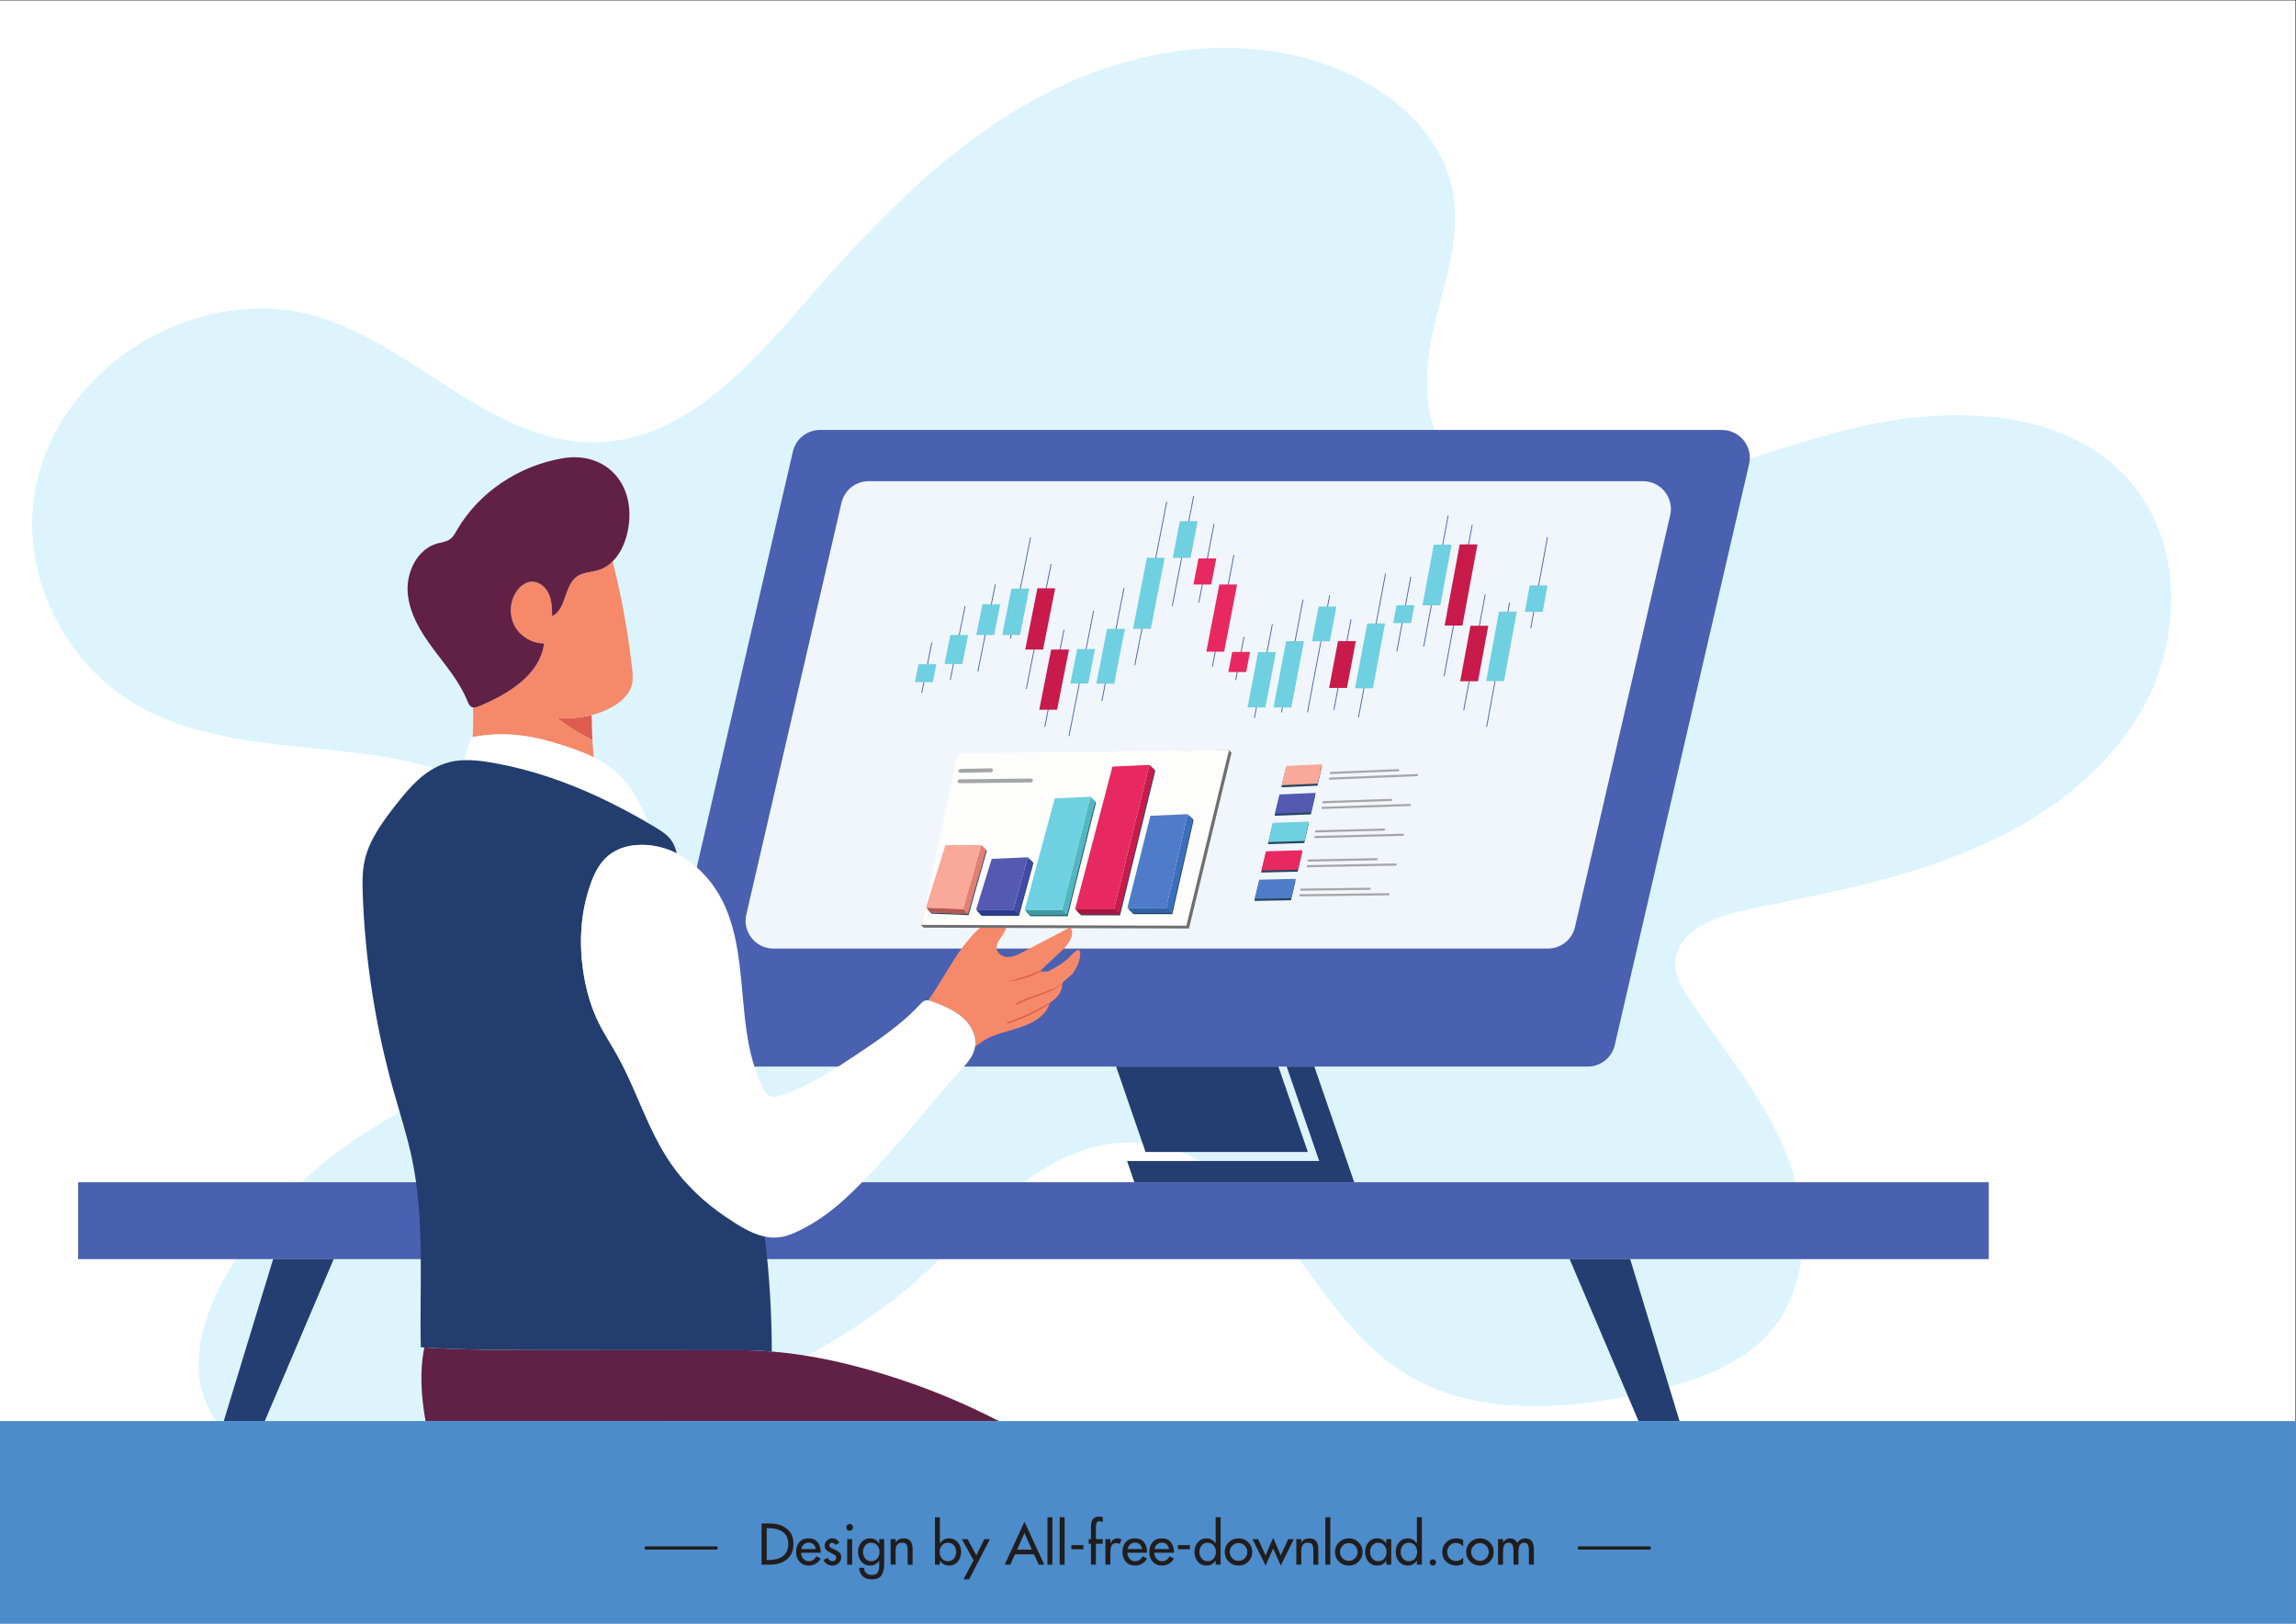 <?xml version="1.0" encoding="UTF-8" standalone="no"?>
<!-- Created with Inkscape (http://www.inkscape.org/) -->

<svg
   version="1.1"
   id="svg2"
   xml:space="preserve"
   width="1122.52"
   height="793.7"
   viewBox="0 0 1122.52 793.7"
   sodipodi:docname="bab5d8b262058aa4abe29e704abfdddb.eps"
   xmlns:inkscape="http://www.inkscape.org/namespaces/inkscape"
   xmlns:sodipodi="http://sodipodi.sourceforge.net/DTD/sodipodi-0.dtd"
   xmlns="http://www.w3.org/2000/svg"
   xmlns:svg="http://www.w3.org/2000/svg"><rect x="0" y="0" width="1122.52" height="793.7" fill="#333333" stroke="none"/><defs
     id="defs6" /><sodipodi:namedview
     id="namedview4"
     pagecolor="#ffffff"
     bordercolor="#666666"
     borderopacity="1.0"
     inkscape:pageshadow="2"
     inkscape:pageopacity="0.0"
     inkscape:pagecheckerboard="0" /><g
     id="g8"
     inkscape:groupmode="layer"
     inkscape:label="ink_ext_XXXXXX"
     transform="matrix(1.333,0,0,-1.333,0,793.702)"><g
       id="g10"
       transform="scale(0.1)"><path
         d="M 0,0.012 H 8418.9 V 5952.762 H 0 Z"
         style="fill:#ffffff;fill-opacity:1;fill-rule:nonzero;stroke:none"
         id="path12" /><path
         d="m 1469.84,554.531 c -108.71,0 -217.29,7.797 -325.02,24.258 -130.49,19.93 -269.269,58.731 -350.05,163.141 -126.254,163.172 -52.735,403.12 59.367,576.33 109.664,169.43 251.753,317.81 416.293,434.69 172.93,122.85 369.75,210.91 534.19,344.91 164.44,133.99 298.25,333.45 275.55,544.34 -22.19,206.16 -190.86,372.31 -381.01,454.99 -190.15,82.68 -401.48,98.16 -607.77,119.07 -206.288,20.91 -418.488,50.5 -596.742,156.42 -29.183,17.35 -57.07,36.73 -83.511,57.91 -177.883,142.46 -290.336,365.99 -293.332,594.39 -5.77,439.47 408.375,798.43 839.394,798.43 26.586,0 53.181,-1.37 79.811,-4.16 415.41,-43.61 722.62,-486.8 1137.43,-486.8 5.21,0 10.42,0.07 15.66,0.21 324.4,8.74 567.17,286.32 779.51,531.73 257.9,298.04 540.93,586.54 894.23,761.25 194.79,96.32 415.29,153.24 631.87,153.24 176.26,0 349.9,-37.67 505.08,-122.47 154.61,-84.49 290.25,-222.31 326.1,-394.8 36.5,-175.52 -33.5,-352.97 -72.34,-527.98 -38.84,-175.01 -33.88,-387.16 107.33,-497.59 51.82,-40.53 116.16,-61.78 180.52,-75.34 70.43,-14.85 140.96,-21.33 211.4,-21.33 321.57,0 642.74,134.79 959.15,223.41 148.47,41.59 310.99,68.92 468.93,68.92 252.33,0 493.02,-69.75 646.35,-262.57 176.48,-221.93 171.67,-552.87 36.31,-802.02 -135.36,-249.15 -380.32,-423.7 -642.13,-532.54 -261.81,-108.85 -543.36,-159.5 -820.95,-217.29 -115.48,-24.04 -257.83,-81.06 -257.32,-199.02 0.21,-50.21 28.86,-95.36 57.34,-136.71 127.46,-185.03 274.03,-361.19 355.13,-570.73 81.1,-209.54 83.55,-467.88 -62.55,-638.58 -111.93,-130.779 -287.27,-186.068 -455.27,-223.592 -133.03,-29.707 -273.11,-50.957 -410.36,-50.957 -172.07,-0.011 -339.7,33.368 -483.74,125.297 -181.64,115.952 -297.83,307.482 -428.61,478.752 -130.77,171.28 -300.6,337.29 -514.91,359.91 -19.16,2.02 -38.01,2.99 -56.54,2.99 -316.96,0 -544.44,-284.67 -755.17,-481.79 C 3119.34,1030.17 2708.15,842.48 2364.21,718.59 2077.81,615.43 1773.52,554.531 1469.84,554.531"
         style="fill:#ddf4fc;fill-opacity:1;fill-rule:nonzero;stroke:none"
         id="path14" /><path
         d="M 7294.25,1337 H 286.504 v 281.84 H 7294.25 V 1337"
         style="fill:#4a60b0;fill-opacity:1;fill-rule:nonzero;stroke:none"
         id="path16" /><path
         d="M 1223.85,1337 H 1001.8 L 820.691,743.148 H 971.156 L 1223.85,1337"
         style="fill:#243e71;fill-opacity:1;fill-rule:nonzero;stroke:none"
         id="path18" /><path
         d="M 5978.96,1337 H 5756.9 l 252.7,-593.852 h 150.46 L 5978.96,1337"
         style="fill:#243e71;fill-opacity:1;fill-rule:nonzero;stroke:none"
         id="path20" /><path
         d="M 5823.13,2043.04 H 2514.85 c -65.6,0 -114.14,61.04 -99.36,124.95 l 492.57,2130.53 c 10.69,46.26 51.89,79.02 99.37,79.02 h 3308.28 c 65.61,0 114.14,-61.04 99.37,-124.96 L 5922.5,2122.05 c -10.69,-46.25 -51.88,-79.01 -99.37,-79.01"
         style="fill:#4a60b0;fill-opacity:1;fill-rule:nonzero;stroke:none"
         id="path22" /><path
         d="M 5677.21,2475.78 H 2836.66 c -65.61,0 -114.15,61.03 -99.37,124.95 l 349.09,1509.9 c 10.7,46.25 51.89,79 99.36,79 h 2840.55 c 65.6,0 114.14,-61.04 99.36,-124.95 L 5776.57,2554.79 c -10.7,-46.26 -51.89,-79.01 -99.36,-79.01"
         style="fill:#f1f6fc;fill-opacity:1;fill-rule:nonzero;stroke:none"
         id="path24" /><path
         d="m 4966.81,1618.84 -146.21,424.2 h -101.5 l 119.31,-346.13 h -657.91 -46.89 l 26.91,-78.07 h 806.29"
         style="fill:#243e71;fill-opacity:1;fill-rule:nonzero;stroke:none"
         id="path26" /><path
         d="m 4796.78,1729.88 h -595.26 l -107.94,313.16 h 595.25 l 107.95,-313.16"
         style="fill:#243e71;fill-opacity:1;fill-rule:nonzero;stroke:none"
         id="path28" /><path
         d="m 2043.14,3320.79 c 40.39,-31.22 83.91,-58.32 129.78,-80.73 -1.59,30.63 -2.55,61.29 -2.86,91.95 -40.59,-10.07 -83.48,-12.69 -126.92,-11.22"
         style="fill:#de5d4f;fill-opacity:1;fill-rule:nonzero;stroke:none"
         id="path30" /><path
         d="m 2318.3,3503.59 c -14.91,132.05 -38.8,263.07 -71.2,391.95 -14.09,-14 -30.72,-24.95 -50.2,-31.21 -26.72,-8.58 -57.11,-7.86 -80.21,-23.8 -48.46,-33.41 -38.7,-120.27 -91.65,-145.99 -0.39,27.56 -0.97,55.98 -12.07,81.21 -11.09,25.23 -35.56,46.69 -63.1,45.47 -21.65,-0.96 -40.68,-15.52 -53.45,-33.03 -26.37,-36.15 -30.38,-87.3 -9.98,-127.12 20.4,-39.82 64.26,-66.44 108.99,-66.17 -14.19,-114.95 -130.84,-185.59 -237.72,-230.22 -7.23,-3.01 -15.28,-5.95 -22.76,-4.63 1.16,-36.26 0.75,-72.56 -1.26,-108.78 119.18,22.45 217.54,6.25 333.02,-31.08 37.74,-12.2 75.38,-25.77 110.37,-42.97 -1.69,20.93 -3.07,41.88 -4.16,62.84 -45.87,22.41 -89.39,49.51 -129.78,80.73 43.44,-1.47 86.33,1.15 126.92,11.22 30.14,7.48 59.01,18.98 85.82,36.09 28.4,18.11 54.27,43.76 62.06,76.52 4.57,19.22 2.58,39.33 0.36,58.97"
         style="fill:#f6896a;fill-opacity:1;fill-rule:nonzero;stroke:none"
         id="path32" /><path
         d="m 3942.7,2464.83 c -4.86,-3.89 -9.05,-8.7 -13.34,-13.26 -16.43,-17.5 -35.66,-32.34 -56.72,-43.84 -8.88,-4.84 -18.85,-11.5 -28.02,-15.23 -2.69,-1.09 -31.88,-2.46 -28.64,1 24.2,25.88 51.82,49.3 77.62,73.65 24.51,23.14 50.84,58.81 32.03,86.78 -58.28,-30.41 -116.56,-60.83 -174.84,-91.24 -16.66,-8.69 -34.12,-17.6 -52.91,-17.8 -18.8,-0.21 -39.16,11.29 -42.36,29.81 -3.39,19.6 12.4,36.53 23.28,53.18 16.58,25.36 23.19,57.06 18.14,86.93 -84.19,-28.04 -145.96,-99.93 -194.38,-174.3 -33.31,-51.15 -62.95,-105.3 -98.41,-154.75 5.87,-0.69 11.76,-2.58 17.28,-4.64 37.84,-14.07 78.62,-31.27 108.03,-57.06 33.72,-29.58 53.24,-68.22 46.55,-108.57 8.4,6.44 16.93,12.71 25.7,18.65 56.21,38.07 124.98,39.37 185.58,72.01 27.96,15.06 56.77,40.5 61.86,69.38 11.51,7.72 22.35,16.37 30.89,27.21 9.85,12.5 16.29,28.32 16.09,44 -0.1,8.01 33.06,29.67 38.71,38.07 14.49,21.56 27.37,46.61 27.15,73.2 -0.05,5.15 -1.69,11.58 -6.75,12.46 -2.23,0.39 -4.47,-0.5 -6.47,-1.58 -2.15,-1.16 -4.17,-2.54 -6.07,-4.06"
         style="fill:#f6896a;fill-opacity:1;fill-rule:nonzero;stroke:none"
         id="path34" /><path
         d="m 2243.83,3136.34 c -20.4,15.87 -42.98,29.19 -66.75,40.88 -34.99,17.2 -72.63,30.77 -110.37,42.97 -115.48,37.33 -213.84,53.53 -333.02,31.08 -1.5,-0.29 -2.96,-0.5 -4.46,-0.8 -9.2,-28.03 -18.71,-55.99 -28.02,-83.99 8.22,0.3 16.46,0.3 24.72,0.01 31.11,-1.12 62.42,-5.93 92.94,-11.55 131.45,-24.21 256.35,-67.56 374.73,-122.48 63.63,-29.53 125.33,-62.43 185.19,-97.47 -29.93,75.35 -67.53,148.91 -134.96,201.35"
         style="fill:#ffffff;fill-opacity:1;fill-rule:nonzero;stroke:none"
         id="path36" /><path
         d="m 3277.65,903.551 c -147.8,47.449 -295.07,82.16 -446.92,94.429 -38.87,3.14 -78.03,4.89 -117.59,4.92 -235.8,0.16 -471.59,0.34 -707.38,0.5 -149.85,0.11 -299.86,0.3 -449.33,9.57 -18.29,-87.341 -11.46,-180.208 4.16,-268.88 l 0.19,-0.942 h 2102.88 c -124,63.942 -253.19,117.75 -386.01,160.403"
         style="fill:#612144;fill-opacity:1;fill-rule:nonzero;stroke:none"
         id="path38" /><path
         d="m 2805.09,1419.56 -0.62,0.11 c -53.74,12.01 -100.13,43.86 -143.35,72.72 -79.82,53.28 -148.2,119.62 -200.02,194.74 -85.4,123.82 -124.67,267.46 -197.33,397.31 -22.73,40.61 -48.71,79.86 -69,121.44 -26.48,54.23 -42.99,111.89 -52.97,170.18 -19.38,113.24 -14.03,230.64 25.62,339.8 13.42,36.97 31.6,74.01 63.89,100.69 65.5,54.12 171.83,48.5 250.96,8.38 -4.26,16.81 -9.82,33.42 -20.24,47.93 -14.78,20.59 -38.04,35.28 -61.01,49.04 -7.37,4.4 -14.8,8.74 -22.23,13.09 -59.86,35.04 -121.56,67.94 -185.19,97.47 -118.38,54.92 -243.28,98.27 -374.73,122.48 -30.52,5.62 -61.83,10.43 -92.94,11.55 -8.26,0.29 -16.5,0.29 -24.72,-0.01 -16.6,-0.62 -33.08,-2.42 -49.24,-6.23 -86.84,-20.47 -146,-88.62 -196.87,-153.3 -49.64,-63.13 -98.93,-129.13 -116.67,-204.09 -10.18,-43 -9.53,-87.35 -7.89,-131.23 9.09,-243.39 47.42,-485.95 114.18,-722.41 22.51,-79.74 48.25,-158.87 65.45,-239.6 48.99,-230.14 27.84,-462.93 33.24,-695.9 4.34,-0.29 8.68,-0.49 13.02,-0.75 149.47,-9.27 299.48,-9.46 449.33,-9.57 235.79,-0.16 471.58,-0.34 707.38,-0.5 39.56,-0.03 78.72,-1.78 117.59,-4.92 -0.29,140.79 -8.85,281.56 -25.64,421.58"
         style="fill:#233d6f;fill-opacity:1;fill-rule:nonzero;stroke:none"
         id="path40" /><path
         d="m 2061.12,4273.37 c -158.49,-28 -304.41,-123.39 -385.58,-263.67 -6.95,-12 -13.79,-24.68 -25.06,-32.78 -13.31,-9.57 -30.51,-11.15 -46.32,-15.52 -73.56,-20.34 -114.74,-104.87 -108.81,-180.95 5.91,-76.09 47.99,-144.34 93.56,-205.56 45.57,-61.22 96.53,-120.09 125.23,-190.8 3.66,-9.02 7.8,-19.12 16.75,-22.9 1.33,-0.56 2.69,-0.9 4.06,-1.14 7.48,-1.32 15.53,1.62 22.76,4.63 106.88,44.63 223.53,115.27 237.72,230.22 -44.73,-0.27 -88.59,26.35 -108.99,66.17 -20.4,39.82 -16.39,90.97 9.98,127.12 12.77,17.51 31.8,32.07 53.45,33.03 27.54,1.22 52.01,-20.24 63.1,-45.47 11.1,-25.23 11.68,-53.65 12.07,-81.21 52.95,25.72 43.19,112.58 91.65,145.99 23.1,15.94 53.49,15.22 80.21,23.8 19.48,6.26 36.11,17.21 50.2,31.21 32.86,32.64 51.6,82.11 58.44,129.32 23.31,161 -88.09,276.12 -244.42,248.51"
         style="fill:#612144;fill-opacity:1;fill-rule:nonzero;stroke:none"
         id="path42" /><path
         d="m 3529.46,2224.06 c -29.41,25.79 -70.19,42.99 -108.03,57.06 -5.52,2.06 -11.41,3.95 -17.28,4.64 -3.7,0.43 -7.4,0.49 -10.99,-0.54 -7.72,-2.2 -13.13,-8.08 -18.21,-13.59 -69.98,-76.09 -160,-135.92 -249.07,-194.94 -82.31,-54.56 -166.4,-109.96 -263.99,-139.76 -11.1,-3.39 -23.33,-6.44 -34.4,-2.98 -12.9,4.03 -20.31,15.59 -26.11,26.41 -140.99,262.97 3.34,646.23 -289.83,847.36 -9.18,6.31 -19.03,12.01 -29.28,17.21 -79.13,40.12 -185.46,45.74 -250.96,-8.38 -32.29,-26.68 -50.47,-63.72 -63.89,-100.69 -39.65,-109.16 -45,-226.56 -25.62,-339.8 9.98,-58.29 26.49,-115.95 52.97,-170.18 20.29,-41.58 46.27,-80.83 69,-121.44 72.66,-129.85 111.93,-273.49 197.33,-397.31 51.82,-75.12 120.2,-141.46 200.02,-194.74 43.22,-28.86 89.61,-60.71 143.35,-72.72 l 0.62,-0.11 c 57.93,-12.71 104.23,9.35 152.39,35.42 107.53,58.19 188.56,146.23 267.49,230.75 105.17,112.61 197.84,233.52 301.34,347.25 15.36,16.88 30.89,34.01 40.48,53.85 4.64,9.58 7.64,19.17 9.22,28.66 6.69,40.35 -12.83,78.99 -46.55,108.57"
         style="fill:#ffffff;fill-opacity:1;fill-rule:nonzero;stroke:none"
         id="path44" /><path
         d="m 3896.55,2346.19 -18.91,-13.21 c -6.62,-3.9 -13.49,-7.36 -20.45,-10.58 -13.94,-6.46 -28.29,-11.91 -42.65,-17.15 -28.67,-10.56 -57.83,-19.88 -84.04,-35.02 l -2.75,4.81 c 23.43,13.62 49.02,22.4 74.22,31.03 12.62,4.33 25.22,8.61 37.59,13.43 l 36.89,15.06 0.92,-0.38 -0.25,-0.84 c -10.9,-7.98 -23.24,-13.67 -35.7,-18.57 -12.46,-4.96 -25.1,-9.38 -37.68,-13.81 -25.14,-8.83 -50.23,-17.8 -73.24,-30.73 -1.32,-0.77 -3.01,-0.33 -3.79,0.99 -0.77,1.33 -0.32,3.01 1,3.79 l 0.04,0.03 c 27.06,15.13 56.42,24.77 85.33,34.37 14.45,4.87 28.81,9.93 42.76,15.98 7,2.98 13.79,6.37 20.56,9.82 l 19.3,12.09 0.08,0.05 0.97,-0.22 -0.2,-0.94"
         style="fill:#de5d4f;fill-opacity:1;fill-rule:nonzero;stroke:none"
         id="path46" /><path
         d="m 3849.54,2274.95 c -10.86,-9.26 -23.07,-16.61 -35.51,-23.31 -12.4,-6.84 -25,-13.3 -37.79,-19.39 -25.55,-12.23 -51.98,-22.61 -78.92,-31.34 l -1.68,5.09 c 23.61,7.68 46.8,16.6 69.6,26.47 22.77,9.94 44.96,21.2 66.81,33.12 l 0.95,-0.28 -0.24,-0.93 c -21.08,-13.36 -43.2,-25.07 -65.82,-35.67 -22.59,-10.7 -45.89,-19.9 -69.62,-27.8 -1.4,-0.46 -2.92,0.3 -3.38,1.69 -0.47,1.41 0.3,2.93 1.7,3.4 26.65,8.96 52.74,19.47 78.27,31.21 12.74,5.93 25.3,12.24 37.66,18.92 l 18.48,10.17 c 6.04,3.55 12.21,6.86 18.7,9.82 l 0.96,-0.31 -0.17,-0.86"
         style="fill:#de5d4f;fill-opacity:1;fill-rule:nonzero;stroke:none"
         id="path48" /><path
         d="m 3817.7,2394 c -3.6,-3.97 -8.19,-6.1 -12.72,-8.28 -4.55,-2.17 -9.12,-4.26 -13.73,-6.28 -9.21,-4.08 -18.65,-7.66 -28.26,-10.66 -19.15,-6.2 -38.84,-10.93 -58.87,-12.8 l -0.77,0.64 0.53,0.75 c 19.39,4.96 38.6,10.06 57.38,16.56 9.36,3.34 18.65,6.85 27.87,10.53 4.6,1.88 9.16,3.85 13.69,5.88 4.52,2.08 8.92,4.34 14.23,4.91 l 0.84,-0.65 -0.19,-0.6"
         style="fill:#de5d4f;fill-opacity:1;fill-rule:nonzero;stroke:none"
         id="path50" /><path
         d="M 0,743.148 V 0.012 H 8418.9 V 743.148 H 0"
         style="fill:#4c8ccb;fill-opacity:1;fill-rule:nonzero;stroke:none"
         id="path52" /><path
         d="m 3521.59,3181.56 986,22.08 9.35,-10.16 -156.12,-644.08 -973.87,3.11 -9.12,10.16 143.76,618.89"
         style="fill:#6e6f71;fill-opacity:1;fill-rule:nonzero;stroke:none"
         id="path54" /><path
         d="m 3512.74,3191.74 994.85,11.9 -156.39,-644.09 -973.37,3.12 134.91,629.07"
         style="fill:#fdfefc;fill-opacity:1;fill-rule:nonzero;stroke:none"
         id="path56" /><path
         d="m 3633.81,3122.4 -111.59,-2.11 c -4.25,0.15 -7.43,3.48 -7.12,7.44 0.31,3.96 3.99,7.05 8.23,6.9 l 111.5,2.11 c 4.24,-0.14 7.45,-3.47 7.16,-7.43 -0.28,-3.96 -3.94,-7.05 -8.18,-6.91"
         style="fill:#a5a6a8;fill-opacity:1;fill-rule:nonzero;stroke:none"
         id="path58" /><path
         d="m 3780.18,3084.98 -260.93,-2.95 c -4.25,0.15 -7.44,3.48 -7.14,7.44 0.31,3.96 4.01,7.05 8.25,6.91 l 260.72,2.94 c 4.25,-0.14 7.48,-3.47 7.24,-7.43 -0.25,-3.96 -3.9,-7.05 -8.14,-6.91"
         style="fill:#a5a6a8;fill-opacity:1;fill-rule:nonzero;stroke:none"
         id="path60" /><path
         d="m 4279.31,2619.6 -139.72,0.06 17.43,-17.6 142.72,-0.09 78.03,344.98 -20.1,17.54 -78.36,-344.89"
         style="fill:#244662;fill-opacity:1;fill-rule:nonzero;stroke:none"
         id="path62" /><path
         d="m 4087.73,2615.13 -139.83,0.09 17.27,-17.57 142.83,-0.11 129.16,530.23 -19.78,17.49 -129.65,-530.13"
         style="fill:#244662;fill-opacity:1;fill-rule:nonzero;stroke:none"
         id="path64" /><path
         d="m 3896.68,2612.25 -134.05,-0.12 16.27,-17.5 136.93,0.09 103.94,416.4 -18.78,17.44 -104.31,-416.31"
         style="fill:#244662;fill-opacity:1;fill-rule:nonzero;stroke:none"
         id="path66" /><path
         d="m 3718.53,2613.34 -134.13,-0.1 16.12,-17.47 137,0.07 52.69,193.15 -18.83,17.46 -52.85,-193.11"
         style="fill:#244662;fill-opacity:1;fill-rule:nonzero;stroke:none"
         id="path68" /><path
         d="m 3533.67,2615.86 -133.19,5.27 15.96,-17.44 136.06,-5.31 66.67,235.71 -18.63,17.42 -66.87,-235.65"
         style="fill:#244662;fill-opacity:1;fill-rule:nonzero;stroke:none"
         id="path70" /><path
         d="m 4277.12,2623.68 -139.68,0.06 17.42,-17.59 142.68,-0.09 78.07,344.97 -20.1,17.54 -78.39,-344.89"
         style="fill:#3d6ebd;fill-opacity:1;fill-rule:nonzero;stroke:none"
         id="path72" /><path
         d="m 4219.26,2962.69 -84.7,-338.94 142.56,-0.07 78.39,344.89 -136.25,-5.88"
         style="fill:#4e7cc8;fill-opacity:1;fill-rule:nonzero;stroke:none"
         id="path74" /><path
         d="m 4137.44,2623.74 17.42,-17.59 142.68,-0.09 -20.42,17.62 -139.68,0.06"
         style="fill:#3162a7;fill-opacity:1;fill-rule:nonzero;stroke:none"
         id="path76" /><path
         d="m 4085.59,2619.22 -139.81,0.07 17.27,-17.56 142.8,-0.11 129.21,530.22 -19.78,17.48 -129.69,-530.1"
         style="fill:#c81b4b;fill-opacity:1;fill-rule:nonzero;stroke:none"
         id="path78" /><path
         d="m 4080.22,3143.21 -137.32,-523.91 142.69,-0.08 129.69,530.1 -135.06,-6.11"
         style="fill:#e82860;fill-opacity:1;fill-rule:nonzero;stroke:none"
         id="path80" /><path
         d="m 3945.78,2619.29 17.27,-17.56 142.8,-0.11 -20.26,17.6 -139.81,0.07"
         style="fill:#a41740;fill-opacity:1;fill-rule:nonzero;stroke:none"
         id="path82" /><path
         d="m 3894.58,2616.32 -134.03,-0.11 16.27,-17.51 136.9,0.1 103.98,416.38 -18.78,17.44 -104.34,-416.3"
         style="fill:#52b7c1;fill-opacity:1;fill-rule:nonzero;stroke:none"
         id="path84" /><path
         d="m 3868.54,3026.5 -110.75,-410.3 136.79,0.12 104.34,416.3 -130.38,-6.12"
         style="fill:#6fd0e1;fill-opacity:1;fill-rule:nonzero;stroke:none"
         id="path86" /><path
         d="m 3760.55,2616.21 16.27,-17.51 136.9,0.1 -19.14,17.52 -134.03,-0.11"
         style="fill:#3f99a1;fill-opacity:1;fill-rule:nonzero;stroke:none"
         id="path88" /><path
         d="m 3716.46,2617.4 -134.1,-0.1 16.11,-17.48 136.97,0.09 52.71,193.14 -18.82,17.46 -52.87,-193.11"
         style="fill:#414aa7;fill-opacity:1;fill-rule:nonzero;stroke:none"
         id="path90" /><path
         d="m 3637.24,2804.72 -57.65,-187.42 136.87,0.1 52.87,193.11 -132.09,-5.79"
         style="fill:#545ab2;fill-opacity:1;fill-rule:nonzero;stroke:none"
         id="path92" /><path
         d="m 3582.36,2617.3 16.11,-17.48 136.97,0.09 -18.98,17.49 -134.1,-0.1"
         style="fill:#2b3a8f;fill-opacity:1;fill-rule:nonzero;stroke:none"
         id="path94" /><path
         d="m 3531.64,2619.91 -133.16,5.27 15.95,-17.44 136.04,-5.29 66.68,235.69 -18.62,17.42 -66.89,-235.65"
         style="fill:#e27f74;fill-opacity:1;fill-rule:nonzero;stroke:none"
         id="path96" /><path
         d="m 3467.6,2855.09 -71.89,-229.91 135.93,-5.27 66.89,235.65 -130.93,-0.47"
         style="fill:#f9a899;fill-opacity:1;fill-rule:nonzero;stroke:none"
         id="path98" /><path
         d="m 3398.48,2625.18 15.95,-17.44 136.04,-5.29 -18.83,17.46 -133.16,5.27"
         style="fill:#b35954;fill-opacity:1;fill-rule:nonzero;stroke:none"
         id="path100" /><path
         d="m 4625.44,2754.56 133.88,3.21 16.47,70.98 -133.58,-3.82 -16.77,-70.37"
         style="fill:#244662;fill-opacity:1;fill-rule:nonzero;stroke:none"
         id="path102" /><path
         d="m 4600.59,2650.58 134.32,2.3 16.51,70.91 -134.03,-2.91 -16.8,-70.3"
         style="fill:#244662;fill-opacity:1;fill-rule:nonzero;stroke:none"
         id="path104" /><path
         d="m 4674.98,2962.86 132.98,5.03 16.4,71.14 -132.69,-5.65 -16.69,-70.52"
         style="fill:#244662;fill-opacity:1;fill-rule:nonzero;stroke:none"
         id="path106" /><path
         d="m 4650.23,2858.65 133.44,4.12 16.43,71.06 -133.13,-4.73 -16.74,-70.45"
         style="fill:#244662;fill-opacity:1;fill-rule:nonzero;stroke:none"
         id="path108" /><path
         d="m 4848.54,3144.35 -132.23,-6.56 -16.65,-70.6 132.54,5.94 16.34,71.22"
         style="fill:#244662;fill-opacity:1;fill-rule:nonzero;stroke:none"
         id="path110" /><path
         d="m 4626.6,2762.08 133.85,3.28 16.47,70.97 -133.54,-3.88 -16.78,-70.37"
         style="fill:#e82860;fill-opacity:1;fill-rule:nonzero;stroke:none"
         id="path112" /><path
         d="m 4601.75,2658.1 134.29,2.37 16.52,70.9 -134,-2.98 -16.81,-70.29"
         style="fill:#4e7cc8;fill-opacity:1;fill-rule:nonzero;stroke:none"
         id="path114" /><path
         d="m 4676.14,2970.39 132.95,5.09 16.39,71.15 -132.65,-5.71 -16.69,-70.53"
         style="fill:#545ab2;fill-opacity:1;fill-rule:nonzero;stroke:none"
         id="path116" /><path
         d="m 4651.4,2866.18 133.4,4.18 16.43,71.06 -133.1,-4.79 -16.73,-70.45"
         style="fill:#6fd0e1;fill-opacity:1;fill-rule:nonzero;stroke:none"
         id="path118" /><path
         d="m 4849.67,3151.95 -132.2,-6.62 -16.65,-70.61 132.5,6.01 16.35,71.22"
         style="fill:#f9a899;fill-opacity:1;fill-rule:nonzero;stroke:none"
         id="path120" /><path
         d="m 5128.14,3125.91 -247.91,-10.01 c -2.03,0.01 -3.41,1.76 -3.1,3.92 0.32,2.16 2.22,3.91 4.25,3.9 l 247.85,10.13 c 2.02,0 3.43,-1.78 3.12,-3.97 -0.29,-2.19 -2.18,-3.97 -4.21,-3.97"
         style="fill:#a5a6a8;fill-opacity:1;fill-rule:nonzero;stroke:none"
         id="path122" /><path
         d="m 5196.76,3107.84 -319.58,-12.78 c -2.03,0.01 -3.42,1.77 -3.11,3.93 0.32,2.15 2.22,3.9 4.25,3.89 l 319.5,12.94 c 2.03,0 3.43,-1.8 3.14,-4 -0.3,-2.2 -2.18,-3.98 -4.2,-3.98"
         style="fill:#a5a6a8;fill-opacity:1;fill-rule:nonzero;stroke:none"
         id="path124" /><path
         d="m 5101.93,3016.94 -248.77,-8.27 c -2.03,0.02 -3.42,1.79 -3.1,3.94 0.31,2.16 2.23,3.9 4.26,3.88 l 248.7,8.39 c 2.04,-0.02 3.44,-1.81 3.14,-4 -0.3,-2.19 -2.19,-3.95 -4.23,-3.94"
         style="fill:#a5a6a8;fill-opacity:1;fill-rule:nonzero;stroke:none"
         id="path126" /><path
         d="m 5170.78,2998.39 -320.67,-10.54 c -2.04,0.02 -3.43,1.78 -3.12,3.94 0.31,2.16 2.23,3.89 4.26,3.87 l 320.61,10.7 c 2.03,-0.02 3.44,-1.82 3.15,-4.02 -0.29,-2.2 -2.19,-3.97 -4.23,-3.95"
         style="fill:#a5a6a8;fill-opacity:1;fill-rule:nonzero;stroke:none"
         id="path128" /><path
         d="m 5075.64,2908.13 -249.61,-6.52 c -2.05,0.03 -3.44,1.8 -3.13,3.95 0.32,2.16 2.24,3.88 4.28,3.85 l 249.56,6.65 c 2.04,-0.03 3.46,-1.83 3.15,-4.01 -0.3,-2.2 -2.19,-3.95 -4.25,-3.92"
         style="fill:#a5a6a8;fill-opacity:1;fill-rule:nonzero;stroke:none"
         id="path130" /><path
         d="m 5144.74,2889.09 -321.78,-8.3 c -2.05,0.04 -3.45,1.81 -3.13,3.97 0.32,2.15 2.23,3.87 4.28,3.84 l 321.7,8.46 c 2.04,-0.03 3.46,-1.85 3.16,-4.05 -0.29,-2.19 -2.18,-3.95 -4.23,-3.92"
         style="fill:#a5a6a8;fill-opacity:1;fill-rule:nonzero;stroke:none"
         id="path132" /><path
         d="m 5049.29,2799.48 -250.48,-4.79 c -2.05,0.04 -3.46,1.83 -3.14,3.99 0.32,2.15 2.24,3.86 4.29,3.81 l 250.42,4.92 c 2.05,-0.05 3.47,-1.86 3.16,-4.04 -0.3,-2.19 -2.2,-3.93 -4.25,-3.89"
         style="fill:#a5a6a8;fill-opacity:1;fill-rule:nonzero;stroke:none"
         id="path134" /><path
         d="m 5118.61,2779.96 -322.88,-6.07 c -2.05,0.05 -3.45,1.84 -3.14,3.99 0.32,2.16 2.24,3.86 4.29,3.82 l 322.81,6.22 c 2.05,-0.05 3.47,-1.87 3.17,-4.07 -0.29,-2.2 -2.2,-3.94 -4.25,-3.89"
         style="fill:#a5a6a8;fill-opacity:1;fill-rule:nonzero;stroke:none"
         id="path136" /><path
         d="m 5022.84,2690.99 -251.33,-3.05 c -2.06,0.05 -3.46,1.85 -3.15,4 0.32,2.15 2.25,3.85 4.31,3.79 l 251.27,3.18 c 2.06,-0.06 3.47,-1.88 3.18,-4.07 -0.3,-2.19 -2.22,-3.91 -4.28,-3.85"
         style="fill:#a5a6a8;fill-opacity:1;fill-rule:nonzero;stroke:none"
         id="path138" /><path
         d="m 5092.41,2670.98 -323.98,-3.83 c -2.06,0.06 -3.47,1.87 -3.16,4.02 0.33,2.15 2.25,3.84 4.31,3.78 l 323.91,3.98 c 2.06,-0.06 3.48,-1.89 3.19,-4.09 -0.3,-2.2 -2.21,-3.93 -4.27,-3.86"
         style="fill:#a5a6a8;fill-opacity:1;fill-rule:nonzero;stroke:none"
         id="path140" /><path
         d="m 3382.2,3414.21 h -3.2 l 37.04,183.83 h 3.2 l -37.04,-183.83"
         style="fill:#4a60b0;fill-opacity:1;fill-rule:nonzero;stroke:none"
         id="path142" /><path
         d="m 3486.77,3460.7 h -3.21 l 54.38,270.91 h 3.2 l -54.37,-270.91"
         style="fill:#4a60b0;fill-opacity:1;fill-rule:nonzero;stroke:none"
         id="path144" /><path
         d="m 3588.21,3491.98 h -3.2 l 63.83,319.21 h 3.2 l -63.83,-319.21"
         style="fill:#4a60b0;fill-opacity:1;fill-rule:nonzero;stroke:none"
         id="path146" /><path
         d="m 3707.37,3612.41 h -3.2 l 73.93,371.14 h 3.19 l -73.92,-371.14"
         style="fill:#4a60b0;fill-opacity:1;fill-rule:nonzero;stroke:none"
         id="path148" /><path
         d="m 3765.85,3427.95 h -3.2 l 90.9,458.14 h 3.19 l -90.89,-458.14"
         style="fill:#4a60b0;fill-opacity:1;fill-rule:nonzero;stroke:none"
         id="path150" /><path
         d="m 3833.57,3288.79 h -3.2 l 70.44,356.41 h 3.2 l -70.44,-356.41"
         style="fill:#4a60b0;fill-opacity:1;fill-rule:nonzero;stroke:none"
         id="path152" /><path
         d="m 3922.33,3255.43 h -3.2 l 90.26,458.51 h 3.2 l -90.26,-458.51"
         style="fill:#4a60b0;fill-opacity:1;fill-rule:nonzero;stroke:none"
         id="path154" /><path
         d="m 4042.94,3384.21 h -3.21 l 81.12,413.68 h 3.2 l -81.11,-413.68"
         style="fill:#4a60b0;fill-opacity:1;fill-rule:nonzero;stroke:none"
         id="path156" /><path
         d="m 4163.73,3514.95 h -3.21 l 117.04,599.22 h 3.19 l -117.02,-599.22"
         style="fill:#4a60b0;fill-opacity:1;fill-rule:nonzero;stroke:none"
         id="path158" /><path
         d="m 4301.1,3732.02 h -3.19 l 78.4,402.98 h 3.18 l -78.39,-402.98"
         style="fill:#4a60b0;fill-opacity:1;fill-rule:nonzero;stroke:none"
         id="path160" /><path
         d="m 4398.64,3745.21 h -3.2 l 55.91,288.52 h 3.19 l -55.9,-288.52"
         style="fill:#4a60b0;fill-opacity:1;fill-rule:nonzero;stroke:none"
         id="path162" /><path
         d="m 4448.13,3509.44 h -3.21 l 79.04,409.53 h 3.19 l -79.02,-409.53"
         style="fill:#4a60b0;fill-opacity:1;fill-rule:nonzero;stroke:none"
         id="path164" /><path
         d="m 4533.84,3460.34 h -3.21 l 30.44,158.34 h 3.2 l -30.43,-158.34"
         style="fill:#4a60b0;fill-opacity:1;fill-rule:nonzero;stroke:none"
         id="path166" /><path
         d="m 4602.39,3321.14 h -3.21 l 65.85,343.96 h 3.2 l -65.84,-343.96"
         style="fill:#4a60b0;fill-opacity:1;fill-rule:nonzero;stroke:none"
         id="path168" /><path
         d="m 4701.62,3341.76 h -3.2 l 78.88,413.75 h 3.21 l -78.89,-413.75"
         style="fill:#4a60b0;fill-opacity:1;fill-rule:nonzero;stroke:none"
         id="path170" /><path
         d="m 4797.05,3342.5 h -3.2 l 81.52,429.29 h 3.19 l -81.51,-429.29"
         style="fill:#4a60b0;fill-opacity:1;fill-rule:nonzero;stroke:none"
         id="path172" /><path
         d="m 4893.98,3351.23 h -3.2 l 62.78,331.99 h 3.21 l -62.79,-331.99"
         style="fill:#4a60b0;fill-opacity:1;fill-rule:nonzero;stroke:none"
         id="path174" /><path
         d="m 4984.07,3323.66 h -3.2 l 99.3,527.2 h 3.19 l -99.29,-527.2"
         style="fill:#4a60b0;fill-opacity:1;fill-rule:nonzero;stroke:none"
         id="path176" /><path
         d="m 5124.81,3565.94 h -3.2 l 51.21,272.98 h 3.2 l -51.21,-272.98"
         style="fill:#4a60b0;fill-opacity:1;fill-rule:nonzero;stroke:none"
         id="path178" /><path
         d="m 5223.13,3583.02 h -3.21 l 89.93,481.44 h 3.19 l -89.91,-481.44"
         style="fill:#4a60b0;fill-opacity:1;fill-rule:nonzero;stroke:none"
         id="path180" /><path
         d="m 5297.98,3474.22 h -3.2 l 103.26,555.05 h 3.18 l -103.24,-555.05"
         style="fill:#4a60b0;fill-opacity:1;fill-rule:nonzero;stroke:none"
         id="path182" /><path
         d="m 5370.14,3349.88 h -3.21 l 78.69,424.75 h 3.19 l -78.67,-424.75"
         style="fill:#4a60b0;fill-opacity:1;fill-rule:nonzero;stroke:none"
         id="path184" /><path
         d="m 5454.23,3289.2 h -3.21 l 84.13,456.06 h 3.2 l -84.12,-456.06"
         style="fill:#4a60b0;fill-opacity:1;fill-rule:nonzero;stroke:none"
         id="path186" /><path
         d="m 5615.9,3650.4 h -3.2 l 61.39,334.21 h 3.2 L 5615.9,3650.4"
         style="fill:#4a60b0;fill-opacity:1;fill-rule:nonzero;stroke:none"
         id="path188" /><path
         d="m 3421.14,3452.93 h -65.47 l 13.23,65.57 h 65.44 l -13.2,-65.57"
         style="fill:#6fd0e1;fill-opacity:1;fill-rule:nonzero;stroke:none"
         id="path190" /><path
         d="m 3529.65,3519.33 h -65.43 l 21.34,106.21 h 65.38 l -21.29,-106.21"
         style="fill:#6fd0e1;fill-opacity:1;fill-rule:nonzero;stroke:none"
         id="path192" /><path
         d="m 3646,3625.47 h -65.38 l 22.61,112.95 h 65.32 L 3646,3625.47"
         style="fill:#6fd0e1;fill-opacity:1;fill-rule:nonzero;stroke:none"
         id="path194" /><path
         d="m 3741.1,3625.65 h -65.38 l 33.92,170.06 h 65.29 l -33.83,-170.06"
         style="fill:#6fd0e1;fill-opacity:1;fill-rule:nonzero;stroke:none"
         id="path196" /><path
         d="m 3825.62,3572.43 h -65.41 l 44.58,224.4 h 65.29 l -44.46,-224.4"
         style="fill:#c81b4b;fill-opacity:1;fill-rule:nonzero;stroke:none"
         id="path198" /><path
         d="m 3877.13,3351.53 h -65.52 l 43.71,220.9 h 65.41 l -43.6,-220.9"
         style="fill:#c81b4b;fill-opacity:1;fill-rule:nonzero;stroke:none"
         id="path200" /><path
         d="m 3991.33,3447.77 h -65.47 l 24.9,126.35 h 65.41 l -24.84,-126.35"
         style="fill:#6fd0e1;fill-opacity:1;fill-rule:nonzero;stroke:none"
         id="path202" /><path
         d="m 4086.46,3447.38 h -65.47 l 39.43,200.83 h 65.37 l -39.33,-200.83"
         style="fill:#6fd0e1;fill-opacity:1;fill-rule:nonzero;stroke:none"
         id="path204" /><path
         d="m 4220.83,3648.21 h -65.36 l 50.97,260.63 h 65.23 l -50.84,-260.63"
         style="fill:#6fd0e1;fill-opacity:1;fill-rule:nonzero;stroke:none"
         id="path206" /><path
         d="m 4366.46,3908.55 h -65.23 l 26.21,134.53 h 65.16 l -26.14,-134.53"
         style="fill:#6fd0e1;fill-opacity:1;fill-rule:nonzero;stroke:none"
         id="path208" /><path
         d="m 4442.39,3810.78 h -65.28 l 18.57,95.75 h 65.24 l -18.53,-95.75"
         style="fill:#e82860;fill-opacity:1;fill-rule:nonzero;stroke:none"
         id="path210" /><path
         d="m 4489.83,3564.44 h -65.41 l 47.64,246.5 h 65.28 l -47.51,-246.5"
         style="fill:#e82860;fill-opacity:1;fill-rule:nonzero;stroke:none"
         id="path212" /><path
         d="m 4570.65,3489.96 h -65.44 l 14.17,73.61 h 65.41 l -14.14,-73.61"
         style="fill:#e82860;fill-opacity:1;fill-rule:nonzero;stroke:none"
         id="path214" /><path
         d="m 4640.96,3359.86 h -65.52 l 38.93,203.07 h 65.41 l -38.82,-203.07"
         style="fill:#6fd0e1;fill-opacity:1;fill-rule:nonzero;stroke:none"
         id="path216" /><path
         d="m 4736.29,3360.17 h -65.52 l 46.41,243.04 h 65.39 l -46.28,-243.04"
         style="fill:#6fd0e1;fill-opacity:1;fill-rule:nonzero;stroke:none"
         id="path218" /><path
         d="m 4877.55,3602.68 h -65.39 l 24.21,127.34 h 65.32 l -24.14,-127.34"
         style="fill:#6fd0e1;fill-opacity:1;fill-rule:nonzero;stroke:none"
         id="path220" /><path
         d="m 4940.32,3431.61 h -65.48 l 32.53,171.77 h 65.39 l -32.44,-171.77"
         style="fill:#c81b4b;fill-opacity:1;fill-rule:nonzero;stroke:none"
         id="path222" /><path
         d="m 5035.29,3430.27 h -65.48 l 44.84,237.76 h 65.36 l -44.72,-237.76"
         style="fill:#6fd0e1;fill-opacity:1;fill-rule:nonzero;stroke:none"
         id="path224" /><path
         d="m 5175.27,3669.28 h -65.35 l 12.32,65.57 h 65.32 l -12.29,-65.57"
         style="fill:#6fd0e1;fill-opacity:1;fill-rule:nonzero;stroke:none"
         id="path226" /><path
         d="m 5282.47,3734.47 h -65.32 l 41.63,222.53 h 65.19 l -41.5,-222.53"
         style="fill:#6fd0e1;fill-opacity:1;fill-rule:nonzero;stroke:none"
         id="path228" /><path
         d="m 5363.68,3660.37 h -65.35 l 55.44,297.61 h 65.19 l -55.28,-297.61"
         style="fill:#c81b4b;fill-opacity:1;fill-rule:nonzero;stroke:none"
         id="path230" /><path
         d="m 5420.94,3456.07 h -65.47 l 37.74,203.49 h 65.36 l -37.63,-203.49"
         style="fill:#c81b4b;fill-opacity:1;fill-rule:nonzero;stroke:none"
         id="path232" /><path
         d="m 5516.26,3456.73 h -65.47 l 47.05,254.69 h 65.33 l -46.91,-254.69"
         style="fill:#6fd0e1;fill-opacity:1;fill-rule:nonzero;stroke:none"
         id="path234" /><path
         d="m 5658,3710.47 h -65.33 l 17.78,96.67 h 65.28 L 5658,3710.47"
         style="fill:#6fd0e1;fill-opacity:1;fill-rule:nonzero;stroke:none"
         id="path236" /><path
         d="m 2812.17,233.57 h 6.68 c 9.82,0 19.11,1.039 27.86,2.93 8.74,1.98 16.39,5.23 22.96,9.852 6.49,4.628 11.71,10.679 15.62,18.058 3.9,7.379 5.84,16.578 5.84,27.539 0,10.84 -1.89,20.071 -5.75,27.75 -3.83,7.699 -9.17,13.68 -16.05,17.992 -6.85,4.399 -14.44,7.598 -22.7,9.661 -8.31,2 -17.55,2.968 -27.78,2.968 h -6.68 z m -18.99,133.981 h 31.52 c 24.76,0 45.15,-6.481 61.19,-19.449 16.17,-12.84 24.23,-31.301 24.23,-55.372 0,-24.699 -8.01,-43.582 -24.01,-56.742 -16.02,-13.027 -36.69,-19.566 -62.03,-19.566 h -30.9 v 151.129"
         style="fill:#211d1d;fill-opacity:1;fill-rule:nonzero;stroke:none"
         id="path238" /><path
         d="m 2991.91,273.871 c -1.11,7.27 -3.84,13.008 -8.38,17.168 -4.5,4.223 -10.4,6.383 -17.68,6.383 -3.47,0 -6.75,-0.621 -9.78,-1.762 -3.04,-1.121 -5.72,-2.75 -8.07,-4.879 -2.37,-2.16 -4.3,-4.652 -5.88,-7.551 -1.54,-2.871 -2.57,-5.992 -3.09,-9.359 z M 2938,260.27 c 0.24,-8.379 2.95,-15.7 8.07,-21.891 5.26,-6.098 12.04,-9.141 20.4,-9.141 6.59,0 12,1.461 16.24,4.492 4.25,2.989 8.27,7.571 12.04,13.762 l 15.35,-8.691 c -4.46,-7.969 -10.55,-14.262 -18.28,-18.809 -7.78,-4.562 -16.28,-6.832 -25.55,-6.832 -14.16,0 -25.46,4.672 -33.93,14.031 -8.37,9.528 -12.52,21.289 -12.52,35.309 0,14.809 3.96,26.988 11.92,36.469 7.81,9.371 19.19,14.031 34.11,14.031 14.56,0 25.52,-4.66 32.94,-14.031 7.54,-9.34 11.31,-21.297 11.31,-35.899 v -2.8 H 2938"
         style="fill:#211d1d;fill-opacity:1;fill-rule:nonzero;stroke:none"
         id="path240" /><path
         d="m 3063.6,288.742 c -2.71,5.477 -6.73,8.227 -12.1,8.227 -2.57,0 -4.85,-0.891 -6.86,-2.688 -2.02,-1.781 -3.04,-3.98 -3.04,-6.543 0,-2.398 0.77,-4.457 2.31,-6.117 1.55,-1.641 3.67,-3.191 6.36,-4.652 1.77,-0.828 3.1,-1.5 4.05,-1.91 0.94,-0.5 2.48,-1.207 4.64,-2.118 1.07,-0.519 2.04,-1.011 2.85,-1.203 l 1.79,-0.82 c 6.74,-3.027 12.05,-6.609 15.95,-10.648 3.9,-3.969 5.87,-9.372 5.87,-16.032 0,-8.816 -3.22,-16.25 -9.7,-22.238 -6.31,-5.922 -13.91,-8.84 -22.81,-8.84 -3.65,0 -7.14,0.512 -10.49,1.5 -3.38,1.02 -6.53,2.391 -9.42,4.25 -2.91,1.762 -5.44,3.969 -7.67,6.57 -2.2,2.661 -3.96,5.551 -5.13,8.739 l 15.53,7.043 c 4.46,-8.032 10.16,-12.024 17.18,-12.024 2.85,0 5.45,0.723 7.86,2.274 2.41,1.539 4.22,3.449 5.36,5.84 1.13,2.328 1.37,4.816 0.71,7.617 -0.68,2.722 -2.75,5.332 -6.27,7.73 l -17.79,9.391 c -3.08,1.621 -5.77,3.191 -8.05,4.832 -2.31,1.578 -4.19,3.289 -5.66,5.058 -1.51,1.848 -2.61,3.86 -3.33,6.032 -0.74,2.187 -1.13,4.777 -1.13,7.738 0,7.621 2.71,14.031 8.11,19.289 5.35,5.32 11.95,7.961 19.77,7.961 11.85,0 20.46,-5.469 25.84,-16.43 l -14.73,-7.828"
         style="fill:#211d1d;fill-opacity:1;fill-rule:nonzero;stroke:none"
         id="path242" /><path
         d="m 3125.41,216.422 h -18.2 v 93.828 h 18.2 z m 3.42,136.687 c 0,-3.359 -1.2,-6.23 -3.62,-8.609 -2.43,-2.41 -5.42,-3.602 -8.88,-3.602 -3.54,0 -6.48,1.192 -8.9,3.602 -2.41,2.379 -3.65,5.25 -3.65,8.609 0,3.512 1.24,6.442 3.65,8.993 2.42,2.429 5.36,3.66 8.9,3.66 3.46,0 6.45,-1.231 8.88,-3.66 2.42,-2.551 3.62,-5.481 3.62,-8.993"
         style="fill:#211d1d;fill-opacity:1;fill-rule:nonzero;stroke:none"
         id="path244" /><path
         d="m 3195.07,229.238 c 9.58,0 17.04,3.254 22.42,9.801 5.5,6.691 8.27,14.762 8.27,24.242 0,9.36 -2.77,17.321 -8.27,23.879 -5.38,6.512 -12.84,9.809 -22.42,9.809 -9.01,0 -16.28,-3.328 -21.8,-10.008 -5.4,-6.563 -8.09,-14.469 -8.09,-23.68 0,-9.48 2.69,-17.531 8.09,-24.043 5.52,-6.687 12.79,-10 21.8,-10 z m 47.87,-11.066 c 0,-17.652 -3.37,-31.32 -10.09,-41.121 -6.77,-9.59 -18.75,-14.43 -35.97,-14.43 -13.32,0 -24.22,3.801 -32.71,11.449 -8.35,7.649 -12.67,17.969 -12.92,31.102 h 18.15 c 0,-8.453 2.64,-14.953 7.79,-19.602 5.19,-4.609 12.04,-6.91 20.52,-6.91 10.37,0 17.46,3.059 21.3,9.059 3.85,6.051 5.73,14.472 5.73,25.441 v 17.871 h -0.39 c -3.77,-5.652 -8.45,-9.972 -14.02,-13.133 -5.61,-3.16 -11.61,-4.738 -18.08,-4.738 -14.03,0 -25.07,4.86 -33.14,14.629 -8.08,9.801 -12.1,21.781 -12.1,36.109 0,13.493 4.09,24.973 12.3,34.481 8.24,9.742 18.91,14.621 32.15,14.621 13.86,0 24.82,-6.301 32.89,-18.809 h 0.39 v 16.059 h 18.2 v -92.078"
         style="fill:#211d1d;fill-opacity:1;fill-rule:nonzero;stroke:none"
         id="path246" /><path
         d="m 3284.76,297.57 h 0.37 c 2.68,4.981 6.59,8.782 11.74,11.45 5.1,2.699 10.67,3.98 16.74,3.98 6.18,0 11.41,-0.918 15.77,-2.75 4.28,-1.91 7.76,-4.578 10.37,-8.07 2.63,-3.461 4.55,-7.711 5.67,-12.719 1.15,-5.02 1.72,-10.742 1.72,-17.141 v -55.898 h -18.17 v 53.707 c 0,9.23 -1.37,16 -4.05,20.242 -2.7,4.418 -8.27,6.598 -16.76,6.598 -3.11,0 -5.74,-0.258 -7.87,-0.891 -2.16,-0.598 -4.05,-1.437 -5.65,-2.609 -1.62,-1.16 -2.97,-2.469 -4.07,-3.879 -1.03,-1.488 -2.06,-3.078 -3,-4.879 -0.39,-0.902 -0.77,-2.141 -1.14,-3.57 -0.34,-1.481 -0.62,-2.969 -0.87,-4.512 -0.29,-1.57 -0.53,-3.098 -0.62,-4.649 -0.13,-1.511 -0.18,-2.781 -0.18,-3.648 V 259.5 216.422 h -18.2 v 93.828 h 18.2 v -12.68"
         style="fill:#211d1d;fill-opacity:1;fill-rule:nonzero;stroke:none"
         id="path248" /><path
         d="m 3476.19,229.238 c 9.56,0 17,3.254 22.39,9.801 5.53,6.691 8.29,14.762 8.29,24.242 0,9.36 -2.76,17.321 -8.29,23.879 -5.39,6.512 -12.83,9.809 -22.39,9.809 -9.02,0 -16.32,-3.328 -21.84,-10.008 -5.37,-6.563 -8.09,-14.469 -8.09,-23.68 0,-9.48 2.72,-17.531 8.09,-24.043 5.52,-6.687 12.82,-10 21.84,-10 z m -47.06,161.203 h 18.15 V 294.59 h 0.41 c 8.36,12.281 19.34,18.41 32.94,18.41 13.17,0 23.87,-4.879 32.11,-14.621 8.2,-9.508 12.31,-20.988 12.31,-34.481 0,-14.328 -4.04,-26.308 -12.1,-36.109 -8.09,-9.769 -19.15,-14.629 -33.15,-14.629 -6.44,0 -12.5,1.578 -18.07,4.738 -5.58,3.161 -10.25,7.481 -14.04,13.133 h -0.41 v -14.609 h -18.15 v 174.019"
         style="fill:#211d1d;fill-opacity:1;fill-rule:nonzero;stroke:none"
         id="path250" /><path
         d="m 3527.67,310.25 h 21.2 l 31.91,-59.559 29.65,59.559 h 20.43 l -76.54,-147.629 h -20.59 l 37.18,69.789 -43.24,77.84"
         style="fill:#211d1d;fill-opacity:1;fill-rule:nonzero;stroke:none"
         id="path252" /><path
         d="m 3757.49,332.68 -27.07,-61.149 h 54.13 z m -34.94,-78.379 -17.36,-37.879 h -20.39 l 72.69,157.527 72.72,-157.527 h -20.4 l -17.39,37.879 h -69.87"
         style="fill:#211d1d;fill-opacity:1;fill-rule:nonzero;stroke:none"
         id="path254" /><path
         d="m 3859.85,216.422 h -18.15 v 174.019 h 18.15 V 216.422"
         style="fill:#211d1d;fill-opacity:1;fill-rule:nonzero;stroke:none"
         id="path256" /><path
         d="m 3904.69,216.422 h -18.16 v 174.019 h 18.16 V 216.422"
         style="fill:#211d1d;fill-opacity:1;fill-rule:nonzero;stroke:none"
         id="path258" /><path
         d="m 3973.77,288.16 v -15.051 h -44.19 v 15.051 h 44.19"
         style="fill:#211d1d;fill-opacity:1;fill-rule:nonzero;stroke:none"
         id="path260" /><path
         d="m 4044.45,372.191 c -5.64,2.5 -9.71,3.789 -12.09,3.789 -3.91,0 -6.77,-1.199 -8.48,-3.71 -1.8,-2.461 -2.96,-5.532 -3.68,-9.11 -0.36,-2.672 -0.62,-4.781 -0.69,-6.379 -0.08,-1.492 -0.11,-3.621 -0.11,-6.293 V 310.25 h 25.05 v -16.879 h -25.05 v -76.949 h -18.14 v 76.949 h -8.29 v 16.879 h 8.29 v 45.668 c 0,24.613 10.14,36.891 30.48,36.891 4.44,0 8.67,-0.797 12.71,-2.368 v -18.25"
         style="fill:#211d1d;fill-opacity:1;fill-rule:nonzero;stroke:none"
         id="path262" /><path
         d="m 4072.51,294.992 h 0.57 c 2.34,5.578 5.69,10.047 10.14,13.199 4.45,3.219 9.7,4.809 15.74,4.809 5,0 9.99,-1.512 14.98,-4.609 l -8.29,-16.442 c -2.94,2.59 -6.69,3.801 -11.14,3.801 -9.26,0 -15.45,-3.738 -18.56,-11.211 -1.33,-3.48 -2.28,-6.949 -2.75,-10.32 -0.44,-3.367 -0.69,-7.297 -0.69,-11.719 v -46.078 h -18.14 v 93.828 h 18.14 v -15.258"
         style="fill:#211d1d;fill-opacity:1;fill-rule:nonzero;stroke:none"
         id="path264" /><path
         d="m 4188.87,273.871 c -1.11,7.27 -3.88,13.008 -8.45,17.168 -4.49,4.223 -10.36,6.383 -17.63,6.383 -3.47,0 -6.77,-0.621 -9.76,-1.762 -3.03,-1.121 -5.74,-2.75 -8.09,-4.879 -2.37,-2.16 -4.31,-4.652 -5.85,-7.551 -1.55,-2.871 -2.62,-5.992 -3.16,-9.359 z m -53.95,-13.601 c 0.27,-8.379 2.92,-15.7 8.08,-21.891 5.28,-6.098 12.05,-9.141 20.38,-9.141 6.63,0 12.05,1.461 16.28,4.492 4.25,2.989 8.24,7.571 12.04,13.762 l 15.32,-8.691 c -4.44,-7.969 -10.52,-14.262 -18.28,-18.809 -7.71,-4.562 -16.25,-6.832 -25.52,-6.832 -14.16,0 -25.45,4.672 -33.92,14.031 -8.38,9.528 -12.56,21.289 -12.56,35.309 0,14.809 3.99,26.988 11.96,36.469 7.77,9.371 19.16,14.031 34.09,14.031 14.56,0 25.54,-4.66 32.95,-14.031 7.53,-9.34 11.28,-21.297 11.28,-35.899 v -2.8 h -72.1"
         style="fill:#211d1d;fill-opacity:1;fill-rule:nonzero;stroke:none"
         id="path266" /><path
         d="m 4287.43,273.871 c -1.09,7.27 -3.89,13.008 -8.41,17.168 -4.53,4.223 -10.43,6.383 -17.62,6.383 -3.55,0 -6.84,-0.621 -9.83,-1.762 -3.03,-1.121 -5.73,-2.75 -8.08,-4.879 -2.36,-2.16 -4.35,-4.652 -5.87,-7.551 -1.57,-2.871 -2.63,-5.992 -3.14,-9.359 z m -53.95,-13.601 c 0.26,-8.379 3.01,-15.7 8.09,-21.891 5.23,-6.098 12.04,-9.141 20.38,-9.141 6.59,0 12.01,1.461 16.24,4.492 4.25,2.989 8.28,7.571 12.04,13.762 l 15.36,-8.691 c -4.49,-7.969 -10.55,-14.262 -18.3,-18.809 -7.72,-4.562 -16.28,-6.832 -25.55,-6.832 -14.12,0 -25.39,4.672 -33.93,14.031 -8.34,9.528 -12.48,21.289 -12.48,35.309 0,14.809 3.95,26.988 11.88,36.469 7.78,9.371 19.21,14.031 34.19,14.031 14.5,0 25.48,-4.66 32.85,-14.031 7.57,-9.34 11.34,-21.297 11.34,-35.899 v -2.8 h -72.11"
         style="fill:#211d1d;fill-opacity:1;fill-rule:nonzero;stroke:none"
         id="path268" /><path
         d="m 4364.36,288.16 v -15.051 h -44.2 v 15.051 h 44.2"
         style="fill:#211d1d;fill-opacity:1;fill-rule:nonzero;stroke:none"
         id="path270" /><path
         d="m 4428.96,229.238 c 9.58,0 17.06,3.254 22.42,9.801 5.5,6.691 8.28,14.762 8.28,24.242 0,9.36 -2.78,17.321 -8.28,23.879 -5.36,6.512 -12.84,9.809 -22.42,9.809 -9.02,0 -16.27,-3.328 -21.81,-10.008 -5.41,-6.563 -8.08,-14.469 -8.08,-23.68 0,-9.48 2.67,-17.531 8.08,-24.043 5.54,-6.687 12.79,-10 21.81,-10 z m 29.71,1.793 h -0.4 c -3.82,-5.652 -8.44,-9.972 -14.05,-13.133 -5.6,-3.16 -11.62,-4.738 -18.08,-4.738 -14.04,0 -25.04,4.86 -33.13,14.629 -8.05,9.801 -12.08,21.781 -12.08,36.109 0,13.493 4.08,24.973 12.32,34.481 8.19,9.742 18.85,14.621 32.07,14.621 13.6,0 24.56,-6.129 32.95,-18.41 h 0.4 v 95.851 h 18.17 V 216.422 h -18.17 v 14.609"
         style="fill:#211d1d;fill-opacity:1;fill-rule:nonzero;stroke:none"
         id="path272" /><path
         d="m 4510.13,263.07 c 0,-8.648 3.2,-16.34 9.49,-23.05 6.22,-6.45 13.86,-9.598 22.83,-9.598 8.88,0 16.53,3.148 22.84,9.598 6.33,6.71 9.5,14.402 9.5,23.05 0,8.86 -3.17,16.532 -9.5,23.059 -6.31,6.422 -13.96,9.621 -22.84,9.621 -8.97,0 -16.61,-3.199 -22.83,-9.621 -6.29,-6.527 -9.49,-14.199 -9.49,-23.059 z m -3.65,35.571 c 9.86,9.55 21.87,14.359 35.97,14.359 14.13,0 26.09,-4.809 35.74,-14.359 9.82,-9.661 14.74,-21.532 14.74,-35.571 0,-14.011 -4.92,-25.84 -14.74,-35.492 -9.65,-9.617 -21.61,-14.418 -35.74,-14.418 -14.1,0 -26.11,4.801 -35.97,14.418 -9.65,9.652 -14.47,21.481 -14.47,35.492 0,14.039 4.82,25.91 14.47,35.571"
         style="fill:#211d1d;fill-opacity:1;fill-rule:nonzero;stroke:none"
         id="path274" /><path
         d="m 4641.83,250.449 27.82,64.949 27.69,-64.949 27.47,59.801 h 20.59 l -48.06,-97.09 -27.69,62.738 -27.82,-62.738 -48.06,97.09 h 20.61 l 27.45,-59.801"
         style="fill:#211d1d;fill-opacity:1;fill-rule:nonzero;stroke:none"
         id="path276" /><path
         d="m 4772.7,297.57 h 0.36 c 2.73,4.981 6.62,8.782 11.76,11.45 5.11,2.699 10.69,3.98 16.75,3.98 6.18,0 11.44,-0.918 15.73,-2.75 4.31,-1.91 7.78,-4.578 10.4,-8.07 2.64,-3.461 4.51,-7.711 5.68,-12.719 1.15,-5.02 1.68,-10.742 1.68,-17.141 v -55.898 h -18.14 v 53.707 c 0,9.23 -1.34,16 -4.05,20.242 -2.71,4.418 -8.3,6.598 -16.8,6.598 -3.03,0 -5.65,-0.258 -7.86,-0.891 -2.12,-0.598 -4.02,-1.437 -5.61,-2.609 -1.62,-1.16 -2.99,-2.469 -4.07,-3.879 -1.1,-1.488 -2.09,-3.078 -3.04,-4.879 -0.36,-0.902 -0.77,-2.141 -1.09,-3.57 -0.32,-1.481 -0.61,-2.969 -0.94,-4.512 -0.23,-1.57 -0.41,-3.098 -0.6,-4.649 -0.1,-1.511 -0.16,-2.781 -0.16,-3.648 V 259.5 216.422 h -18.22 v 93.828 h 18.22 v -12.68"
         style="fill:#211d1d;fill-opacity:1;fill-rule:nonzero;stroke:none"
         id="path278" /><path
         d="m 4879.1,216.422 h -18.15 v 174.019 h 18.15 V 216.422"
         style="fill:#211d1d;fill-opacity:1;fill-rule:nonzero;stroke:none"
         id="path280" /><path
         d="m 4914.67,263.07 c 0,-8.648 3.17,-16.34 9.47,-23.05 6.17,-6.45 13.82,-9.598 22.84,-9.598 8.89,0 16.49,3.148 22.8,9.598 6.32,6.71 9.49,14.402 9.49,23.05 0,8.86 -3.17,16.532 -9.49,23.059 -6.31,6.422 -13.91,9.621 -22.8,9.621 -9.02,0 -16.67,-3.199 -22.84,-9.621 -6.3,-6.527 -9.47,-14.199 -9.47,-23.059 z m -3.65,35.571 c 9.85,9.55 21.81,14.359 35.96,14.359 14.1,0 26.02,-4.809 35.73,-14.359 9.87,-9.661 14.75,-21.532 14.75,-35.571 0,-14.011 -4.88,-25.84 -14.75,-35.492 -9.71,-9.617 -21.63,-14.418 -35.73,-14.418 -14.15,0 -26.11,4.801 -35.96,14.418 -9.74,9.652 -14.56,21.481 -14.56,35.492 0,14.039 4.82,25.91 14.56,35.571"
         style="fill:#211d1d;fill-opacity:1;fill-rule:nonzero;stroke:none"
         id="path282" /><path
         d="m 5054.8,229.238 c 9.57,0 17.04,3.254 22.43,9.801 5.51,6.691 8.24,14.762 8.24,24.242 0,9.36 -2.73,17.321 -8.24,23.879 -5.39,6.512 -12.86,9.809 -22.43,9.809 -9.01,0 -16.29,-3.328 -21.8,-10.008 -5.39,-6.563 -8.09,-14.469 -8.09,-23.68 0,-9.48 2.7,-17.531 8.09,-24.043 5.51,-6.687 12.79,-10 21.8,-10 z m 47.86,-12.816 h -18.18 v 14.609 h -0.4 c -8.04,-11.922 -18.8,-17.871 -32.14,-17.871 -13.82,0 -24.87,4.86 -33.14,14.629 -8,9.801 -12.01,21.781 -12.01,36.109 0,13.493 4.03,24.973 12.29,34.481 8.22,9.742 18.97,14.621 32.28,14.621 13.45,0 24.38,-6.129 32.72,-18.41 h 0.4 v 15.66 h 18.18 v -93.828"
         style="fill:#211d1d;fill-opacity:1;fill-rule:nonzero;stroke:none"
         id="path284" /><path
         d="m 5167.07,229.238 c 9.58,0 17.03,3.254 22.42,9.801 5.51,6.691 8.26,14.762 8.26,24.242 0,9.36 -2.75,17.321 -8.26,23.879 -5.39,6.512 -12.84,9.809 -22.42,9.809 -9,0 -16.28,-3.328 -21.83,-10.008 -5.36,-6.563 -8.08,-14.469 -8.08,-23.68 0,-9.48 2.72,-17.531 8.08,-24.043 5.55,-6.687 12.83,-10 21.83,-10 z m 29.69,1.793 h -0.43 c -3.73,-5.652 -8.44,-9.972 -14,-13.133 -5.55,-3.16 -11.61,-4.738 -18.1,-4.738 -14.01,0 -25,4.86 -33.06,14.629 -8.1,9.801 -12.11,21.781 -12.11,36.109 0,13.493 4.07,24.973 12.29,34.481 8.21,9.742 18.87,14.621 32.09,14.621 13.6,0 24.55,-6.129 32.89,-18.41 h 0.43 v 95.851 h 18.21 V 216.422 h -18.21 v 14.609"
         style="fill:#211d1d;fill-opacity:1;fill-rule:nonzero;stroke:none"
         id="path286" /><path
         d="m 5267.02,224.789 c 0,-3.187 -1.1,-6 -3.4,-8.207 -2.32,-2.254 -5.04,-3.422 -8.3,-3.422 -3.22,0 -6,1.168 -8.28,3.422 -2.27,2.207 -3.46,5.02 -3.46,8.207 0,3.121 1.19,5.832 3.46,8.141 2.28,2.34 5.06,3.492 8.28,3.492 3.26,0 5.98,-1.152 8.3,-3.492 2.3,-2.309 3.4,-5.02 3.4,-8.141"
         style="fill:#211d1d;fill-opacity:1;fill-rule:nonzero;stroke:none"
         id="path288" /><path
         d="m 5366.45,283.52 c -7.62,8.429 -16.61,12.671 -27.12,12.671 -8.72,0 -16.21,-3.281 -22.4,-9.863 -6.07,-6.668 -9.07,-14.398 -9.07,-23.047 0,-9.75 3,-17.711 9.07,-23.82 6.3,-6.313 14.2,-9.449 23.62,-9.449 9.7,0 18.28,4.168 25.9,12.429 v -23.019 c -7.88,-4.172 -16.54,-6.262 -26.08,-6.262 -14.01,0 -26.02,4.738 -35.99,14.27 -9.79,9.3 -14.72,21.05 -14.72,35.07 0,14.469 4.93,26.48 14.72,36.141 9.82,9.55 22.18,14.359 36.96,14.359 9.72,0 18.05,-2.039 25.11,-6.199 V 283.52"
         style="fill:#211d1d;fill-opacity:1;fill-rule:nonzero;stroke:none"
         id="path290" /><path
         d="m 5395.68,263.07 c 0,-8.648 3.16,-16.34 9.51,-23.05 6.17,-6.45 13.8,-9.598 22.83,-9.598 8.87,0 16.46,3.148 22.8,9.598 6.34,6.71 9.46,14.402 9.46,23.05 0,8.86 -3.12,16.532 -9.46,23.059 -6.34,6.422 -13.93,9.621 -22.8,9.621 -9.03,0 -16.66,-3.199 -22.83,-9.621 -6.35,-6.527 -9.51,-14.199 -9.51,-23.059 z m -3.66,35.571 c 9.86,9.55 21.84,14.359 36,14.359 14.12,0 26.08,-4.809 35.74,-14.359 9.83,-9.661 14.74,-21.532 14.74,-35.571 0,-14.011 -4.91,-25.84 -14.74,-35.492 -9.66,-9.617 -21.62,-14.418 -35.74,-14.418 -14.16,0 -26.14,4.801 -36,14.418 -9.66,9.652 -14.52,21.481 -14.52,35.492 0,14.039 4.86,25.91 14.52,35.571"
         style="fill:#211d1d;fill-opacity:1;fill-rule:nonzero;stroke:none"
         id="path292" /><path
         d="m 5512.62,298.379 h 0.39 c 2.72,4.262 6.25,7.793 10.78,10.512 4.51,2.8 9.29,4.109 14.23,4.109 11.76,0 20.84,-5.5 27.28,-16.621 2.98,5.082 7.04,9.121 12.26,12.141 5.13,3 10.78,4.48 16.79,4.48 20.91,0 31.33,-13.48 31.33,-40.508 v -56.07 h -18.14 v 53.09 c 0,2.418 -0.12,4.808 -0.33,7.117 -0.16,2.312 -0.55,4.633 -1.11,6.812 -0.52,2.2 -1.34,4.219 -2.44,6.149 -1.06,1.851 -2.55,3.531 -4.44,5 -2.39,1.601 -5.54,2.379 -9.23,2.379 -3.83,0 -7.03,-0.778 -9.72,-2.379 -2.56,-1.469 -4.52,-3.32 -5.97,-5.539 -1.42,-2.172 -2.52,-4.981 -3.3,-8.352 -0.79,-3.308 -1.35,-6.347 -1.56,-8.961 -0.2,-2.687 -0.29,-5.789 -0.29,-9.238 v -46.078 h -18.14 v 49.687 c 0,3.172 -0.11,5.821 -0.25,7.993 -0.13,2.187 -0.51,4.796 -1.24,8.039 -0.63,3.5 -1.51,6.019 -2.58,7.629 -1.11,1.839 -2.78,3.539 -5.06,5.019 -2.29,1.422 -5.07,2.18 -8.27,2.18 -9.3,0 -15.26,-4 -17.94,-12.008 -1.26,-3.781 -2.04,-7.289 -2.46,-10.641 -0.4,-3.359 -0.59,-7.3 -0.59,-11.82 v -46.078 h -18.19 v 93.828 h 18.19 v -11.871"
         style="fill:#211d1d;fill-opacity:1;fill-rule:nonzero;stroke:none"
         id="path294" /><path
         d="m 2369.58,271.738 c 85.77,0 171.46,0 257.22,0 7.78,0 7.78,11.934 0,11.934 -85.76,0 -171.45,0 -257.22,0 -7.77,0 -7.77,-11.934 0,-11.934"
         style="fill:#211d1d;fill-opacity:1;fill-rule:nonzero;stroke:none"
         id="path296" /><path
         d="m 5792.09,271.738 c 85.72,0 171.46,0 257.24,0 7.76,0 7.76,11.934 0,11.934 -85.78,0 -171.52,0 -257.24,0 -7.73,0 -7.73,-11.934 0,-11.934"
         style="fill:#211d1d;fill-opacity:1;fill-rule:nonzero;stroke:none"
         id="path298" /></g></g></svg>
